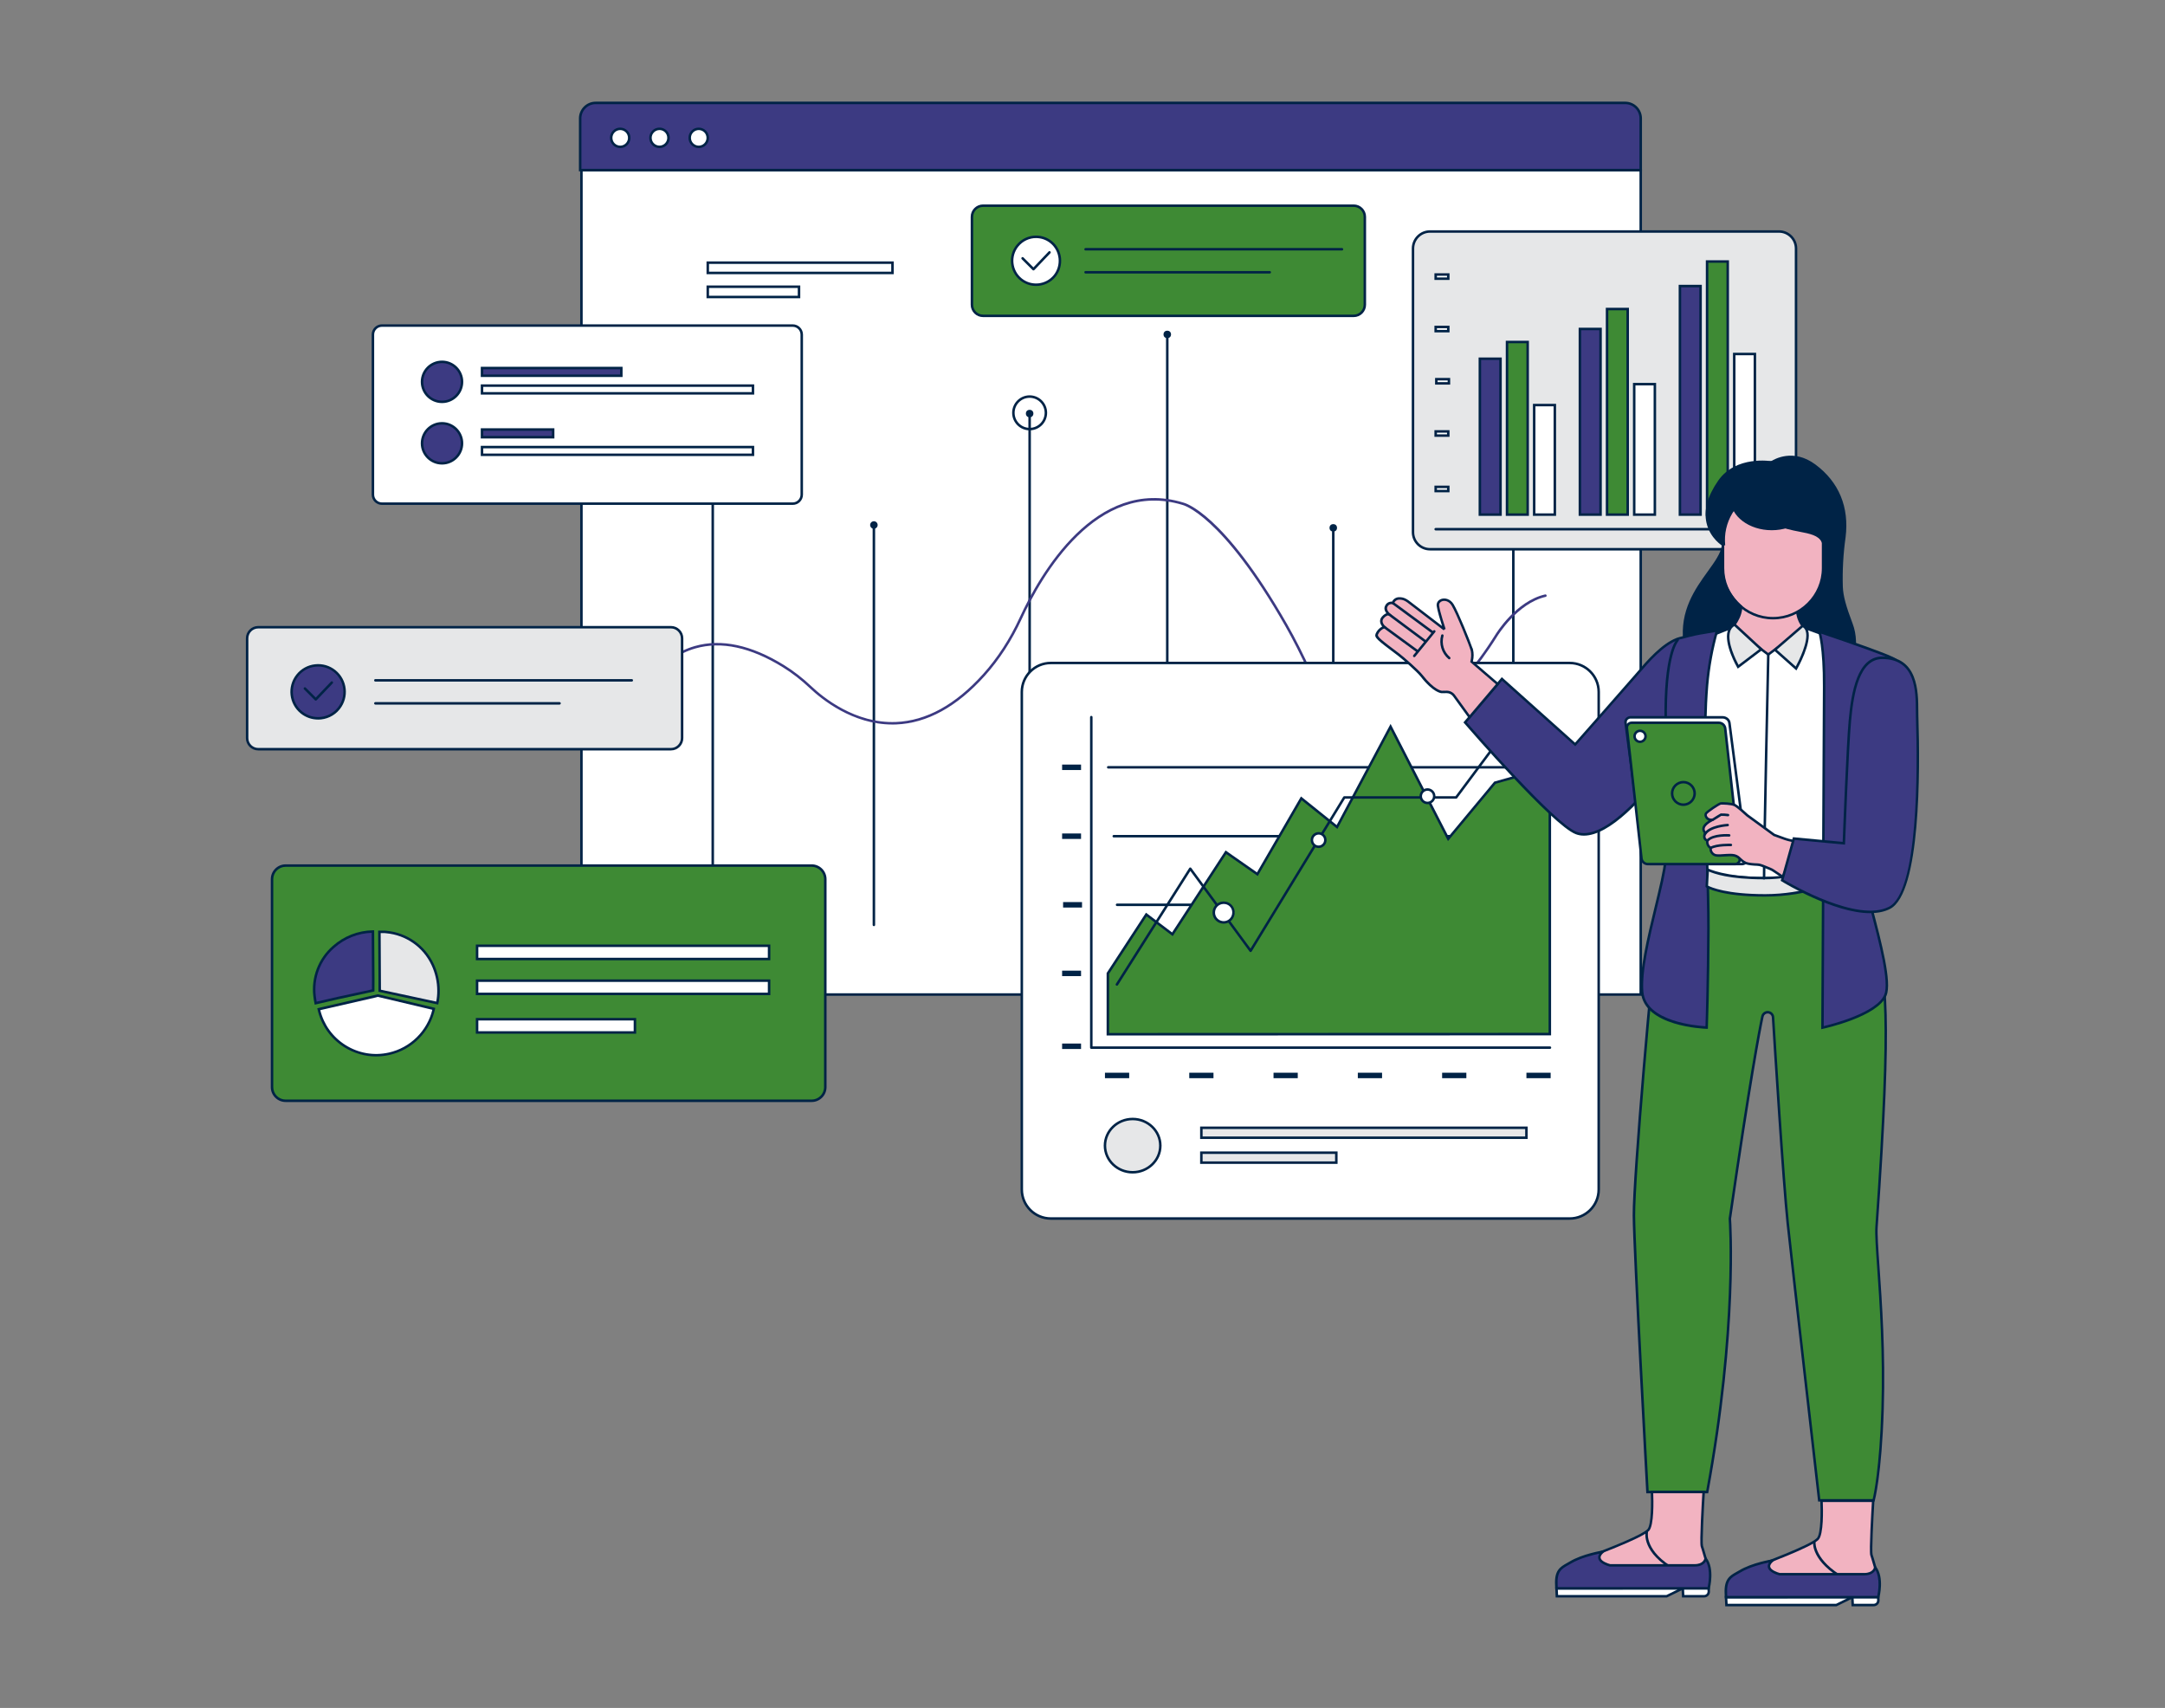 <?xml version="1.0" encoding="UTF-8"?>
<svg xmlns="http://www.w3.org/2000/svg" id="a" width="865.76" height="682.89" viewBox="0 0 865.76 682.89">
  <rect x="0" y="0" width="865.76" height="682.89" fill="#808080" stroke="none"/>
  <g>
    <g>
      <rect x="232.51" y="68.03" width="423.6" height="329.61" fill="#fff"></rect>
      <path d="M656.61,398.14H232.01V67.53h424.6V398.14Zm-423.6-1h422.6V68.53H233.01V397.14Z" fill="#002346"></path>
    </g>
    <path d="M285.02,370.46c-.28,0-.5-.22-.5-.5V168.36c0-.28,.22-.5,.5-.5s.5,.22,.5,.5v201.6c0,.28-.22,.5-.5,.5Z" fill="#002346"></path>
    <path d="M349.46,370.31c-.28,0-.5-.22-.5-.5V209.27c0-.28,.22-.5,.5-.5s.5,.22,.5,.5v160.54c0,.28-.22,.5-.5,.5Z" fill="#002346"></path>
    <path d="M411.74,370.31c-.28,0-.5-.22-.5-.5V165.35c0-.28,.22-.5,.5-.5s.5,.22,.5,.5v204.46c0,.28-.22,.5-.5,.5Z" fill="#002346"></path>
    <path d="M466.78,280.06c-.28,0-.5-.22-.5-.5V135.21c0-.28,.22-.5,.5-.5s.5,.22,.5,.5v144.35c0,.28-.22,.5-.5,.5Z" fill="#002346"></path>
    <path d="M533.16,357.4c-.28,0-.5-.22-.5-.5V212.55c0-.28,.22-.5,.5-.5s.5,.22,.5,.5v144.35c0,.28-.22,.5-.5,.5Z" fill="#002346"></path>
    <circle cx="533.16" cy="211.05" r="1.5" fill="#002346"></circle>
    <path d="M605.16,309.4c-.28,0-.5-.22-.5-.5V164.55c0-.28,.22-.5,.5-.5s.5,.22,.5,.5v144.35c0,.28-.22,.5-.5,.5Z" fill="#002346"></path>
    <circle cx="605.16" cy="163.05" r="1.5" fill="#002346"></circle>
    <path d="M350.96,209.91c0,.83-.67,1.5-1.5,1.5s-1.5-.67-1.5-1.5,.67-1.5,1.5-1.5h0c.83,0,1.5,.67,1.5,1.5Z" fill="#002346"></path>
    <circle cx="411.74" cy="165.35" r="1.5" fill="#002346"></circle>
    <circle cx="466.78" cy="133.71" r="1.5" fill="#002346"></circle>
    <circle cx="605.01" cy="165.35" r="1.5" fill="#263238"></circle>
    <path d="M286,166.86c0,.83-.68,1.5-1.51,1.49-.83,0-1.5-.68-1.49-1.51,0-.82,.68-1.49,1.5-1.49h0c.82,0,1.49,.67,1.49,1.49v.02Z" fill="#002346"></path>
    <path d="M356.84,289.69c-15.89,0-28.31-10.1-33.01-14.54-3.43-3.25-7.06-6.06-10.77-8.35-12.86-7.95-24.62-10.49-34.94-7.54-13.81,3.95-20.21,16.56-20.27,16.68-.12,.25-.42,.35-.67,.23-.25-.12-.35-.42-.23-.67,.06-.13,6.65-13.13,20.89-17.2,10.6-3.03,22.63-.46,35.74,7.65,3.77,2.33,7.44,5.18,10.93,8.48,4.75,4.5,17.54,14.89,33.79,14.24,12.1-.49,23.8-6.92,34.77-19.12,5.77-6.41,10.7-14.01,14.65-22.57,8.02-17.37,30.45-56.63,65.38-46.07,.6,.13,16.02,3.87,41.68,48.8,3.21,5.62,6.37,11.87,9.96,19.66,3.52,7.66,14.8,24.4,43.35,14.57,.18-.04,12.89-3.07,29.8-30.07,.33-.55,8.34-13.59,19.99-16.2,.27-.05,.54,.11,.6,.38,.06,.27-.11,.54-.38,.6-11.24,2.51-19.28,15.62-19.36,15.75-17.18,27.44-29.85,30.4-30.38,30.51-29.27,10.08-40.89-7.21-44.53-15.11-3.57-7.77-6.73-13.99-9.92-19.59-25.44-44.55-40.91-48.3-41.06-48.33-34.22-10.34-56.32,28.39-64.23,45.53-3.99,8.65-8.98,16.33-14.81,22.81-11.16,12.41-23.1,18.96-35.48,19.45-.5,.02-1.01,.03-1.5,.03Z" fill="#3c3a82"></path>
    <g>
      <rect x="283.03" y="105.02" width="73.86" height="4.11" fill="#fff"></rect>
      <path d="M357.39,109.63h-74.86v-5.11h74.86v5.11Zm-73.86-1h72.86v-3.11h-72.86v3.11Z" fill="#002346"></path>
    </g>
    <g>
      <rect x="283.03" y="114.64" width="36.49" height="4.11" fill="#fff"></rect>
      <path d="M320.02,119.25h-37.49v-5.11h37.49v5.11Zm-36.49-1h35.49v-3.11h-35.49v3.11Z" fill="#002346"></path>
    </g>
    <g>
      <path d="M238.21,41.14h411.69c3.43,0,6.21,2.78,6.21,6.21h0v20.65H232v-20.64c0-3.43,2.77-6.21,6.2-6.22,0,0,0,0,.01,0Z" fill="#3c3a82"></path>
      <path d="M656.61,68.5H231.5v-21.14c0-1.79,.69-3.48,1.96-4.75,1.27-1.27,2.95-1.97,4.74-1.97h411.7c3.7,0,6.71,3.01,6.71,6.71v21.15Zm-424.11-1h423.11v-20.14c0-3.16-2.56-5.72-5.71-5.72H238.2c-1.52,0-2.96,.6-4.03,1.68s-1.67,2.51-1.67,4.04v20.14Z" fill="#002346"></path>
    </g>
    <g>
      <path d="M251.63,55.1c0,1.99-1.6,3.61-3.59,3.62-1.99,0-3.61-1.6-3.62-3.59,0-1.99,1.6-3.61,3.59-3.62,0,0,.02,0,.02,0,1.99,0,3.59,1.61,3.59,3.59Z" fill="#fff"></path>
      <path d="M248.02,59.22c-2.26,0-4.1-1.83-4.11-4.09,0-1.1,.42-2.13,1.19-2.91s1.8-1.21,2.9-1.21c2.28,0,4.12,1.84,4.12,4.09h0c0,1.1-.42,2.13-1.19,2.91s-1.8,1.21-2.9,1.21h-.01Zm.01-7.21c-.85,0-1.63,.33-2.22,.92-.58,.59-.91,1.37-.9,2.2,0,1.71,1.4,3.1,3.11,3.1h.01c.83,0,1.61-.33,2.19-.92,.58-.59,.91-1.37,.9-2.2h0c0-1.71-1.39-3.1-3.09-3.1Z" fill="#002346"></path>
    </g>
    <g>
      <path d="M267.32,55.1c0,1.99-1.6,3.61-3.59,3.62-1.99,0-3.61-1.6-3.62-3.59,0-1.99,1.6-3.61,3.59-3.62,0,0,0,0,.01,0,1.99,0,3.6,1.6,3.61,3.58,0,0,0,0,0,.01Z" fill="#fff"></path>
      <path d="M263.72,59.22c-1.09,0-2.12-.42-2.89-1.19-.78-.77-1.21-1.8-1.21-2.9,0-1.1,.42-2.13,1.19-2.91s1.8-1.21,2.9-1.21h.01c1.1,0,2.12,.42,2.9,1.19,.78,.77,1.21,1.8,1.21,2.89h0c0,1.11-.42,2.14-1.19,2.92s-1.8,1.21-2.9,1.21h-.01Zm.01-7.21h-.01c-.84,0-1.62,.33-2.21,.92-.58,.59-.91,1.37-.9,2.2s.33,1.61,.92,2.19c.59,.58,1.36,.9,2.19,.9h.01c.83,0,1.61-.33,2.19-.92,.58-.59,.91-1.37,.9-2.2h0c0-.84-.33-1.62-.91-2.2-.58-.58-1.36-.9-2.18-.9Z" fill="#002346"></path>
    </g>
    <g>
      <path d="M283.02,55.1c0,1.99-1.6,3.61-3.59,3.62-1.99,0-3.61-1.6-3.62-3.59,0-1.99,1.6-3.61,3.59-3.62,0,0,.02,0,.02,0,1.99,0,3.59,1.61,3.59,3.59h0Z" fill="#fff"></path>
      <path d="M279.42,59.22c-2.26,0-4.1-1.83-4.11-4.09,0-1.1,.42-2.13,1.19-2.91s1.8-1.21,2.9-1.21c2.28,0,4.12,1.84,4.12,4.09h0c0,1.1-.42,2.13-1.19,2.91s-1.8,1.21-2.9,1.21h-.01Zm.01-7.21c-.85,0-1.63,.33-2.22,.92-.58,.59-.91,1.37-.9,2.2,0,1.71,1.4,3.1,3.11,3.1h.01c.83,0,1.61-.33,2.19-.92,.58-.59,.91-1.37,.9-2.2h0c0-1.71-1.39-3.1-3.09-3.1Z" fill="#002346"></path>
    </g>
    <g>
      <rect x="149.13" y="130.17" width="171.48" height="71.21" rx="3.61" ry="3.61" fill="#fff"></rect>
      <path d="M317,201.88H152.74c-2.27,0-4.11-1.84-4.11-4.11v-63.99c0-2.27,1.84-4.11,4.11-4.11h164.26c2.27,0,4.11,1.84,4.11,4.11v63.99c0,2.27-1.84,4.11-4.11,4.11Zm-164.26-71.21c-1.71,0-3.11,1.39-3.11,3.11v63.99c0,1.71,1.4,3.11,3.11,3.11h164.26c1.71,0,3.11-1.4,3.11-3.11v-63.99c0-1.71-1.4-3.11-3.11-3.11H152.74Z" fill="#002346"></path>
    </g>
    <g>
      <path d="M184.76,152.67c0,4.42-3.58,8-8,8s-8-3.58-8-8,3.58-8,8-8,8,3.58,8,8Z" fill="#3c3a82"></path>
      <path d="M176.76,161.17c-4.69,0-8.5-3.81-8.5-8.5s3.81-8.5,8.5-8.5,8.5,3.81,8.5,8.5-3.81,8.5-8.5,8.5Zm0-16c-4.14,0-7.5,3.36-7.5,7.5s3.36,7.5,7.5,7.5,7.5-3.36,7.5-7.5-3.36-7.5-7.5-7.5Z" fill="#002346"></path>
    </g>
    <g>
      <rect x="192.75" y="147.15" width="55.71" height="3.09" fill="#3c3a82"></rect>
      <path d="M248.96,150.74h-56.71v-4.09h56.71v4.09Zm-55.71-1h54.71v-2.09h-54.71v2.09Z" fill="#002346"></path>
    </g>
    <g>
      <rect x="192.75" y="154.18" width="108.35" height="3.09" fill="#fff"></rect>
      <path d="M301.6,157.77h-109.35v-4.09h109.35v4.09Zm-108.35-1h107.35v-2.09h-107.35v2.09Z" fill="#002346"></path>
    </g>
    <g>
      <path d="M184.76,177.25c0,4.42-3.58,8-8,8s-8-3.58-8-8,3.58-8,8-8,8,3.58,8,8Z" fill="#3c3a82"></path>
      <path d="M176.76,185.75c-4.69,0-8.5-3.81-8.5-8.5s3.81-8.5,8.5-8.5,8.5,3.81,8.5,8.5-3.81,8.5-8.5,8.5Zm0-16c-4.14,0-7.5,3.36-7.5,7.5s3.36,7.5,7.5,7.5,7.5-3.36,7.5-7.5-3.36-7.5-7.5-7.5Z" fill="#002346"></path>
    </g>
    <g>
      <rect x="192.75" y="171.73" width="28.45" height="3.09" fill="#3c3a82"></rect>
      <path d="M221.7,175.32h-29.45v-4.09h29.45v4.09Zm-28.45-1h27.45v-2.09h-27.45v2.09Z" fill="#002346"></path>
    </g>
    <g>
      <rect x="192.75" y="178.75" width="108.35" height="3.09" fill="#fff"></rect>
      <path d="M301.6,182.34h-109.35v-4.09h109.35v4.09Zm-108.35-1h107.35v-2.09h-107.35v2.09Z" fill="#002346"></path>
    </g>
    <g>
      <rect x="108.78" y="346.08" width="221.25" height="94.05" rx="5.46" ry="5.46" fill="#3e8a34"></rect>
      <path d="M324.57,440.63H114.24c-3.29,0-5.96-2.67-5.96-5.96v-83.13c0-3.29,2.67-5.96,5.96-5.96h210.33c3.29,0,5.96,2.67,5.96,5.96v83.13c0,3.29-2.67,5.96-5.96,5.96Zm-210.33-94.05c-2.73,0-4.96,2.22-4.96,4.96v83.13c0,2.74,2.23,4.96,4.96,4.96h210.33c2.73,0,4.96-2.22,4.96-4.96v-83.13c0-2.74-2.23-4.96-4.96-4.96H114.24Z" fill="#002346"></path>
    </g>
    <g>
      <path d="M135.09,399.06l14.15-3.06,.02-4.48-.13-19.07c-5.82,.1-11.4,2.28-15.75,6.15-5.65,4.91-8.49,12.31-7.58,19.74,.1,.91,.25,1.84,.44,2.76l8.85-2.04Z" fill="#3c3a82"></path>
      <path d="M125.85,401.7l-.1-.5c-.2-.95-.35-1.9-.45-2.81-.93-7.6,1.97-15.14,7.75-20.17,4.43-3.94,10.14-6.17,16.07-6.27h.51s.13,19.57,.13,19.57l-.02,4.89-14.54,3.14-9.35,2.16Zm22.78-28.74c-5.51,.21-10.79,2.34-14.92,6.01-5.54,4.81-8.31,12.03-7.42,19.31,.08,.72,.19,1.47,.33,2.22l8.36-1.93,13.76-2.97,.02-4.08-.13-18.55Z" fill="#002346"></path>
    </g>
    <g>
      <path d="M173,385.65c-3.41-7.34-10.49-12.3-18.55-13l-.73-.07h-2l.12,19.07v4.48l23,4.94h0c.36-1.63,.53-3.29,.51-4.95,0-3.62-.81-7.2-2.35-10.47Z" fill="#e6e7e8"></path>
      <path d="M175.22,401.66l-23.88-5.13v-4.88l-.12-19.57h2.5l.78,.07c8.21,.72,15.48,5.81,18.96,13.29,1.57,3.32,2.39,7.01,2.4,10.68,.02,1.69-.15,3.4-.52,5.06l-.11,.49Zm-22.88-5.94l22.11,4.75c.28-1.43,.41-2.89,.4-4.35,0-3.53-.8-7.08-2.3-10.26h0c-3.33-7.16-10.28-12.03-18.14-12.71l-.73-.07h-1.45s.12,22.65,.12,22.65Z" fill="#002346"></path>
    </g>
    <g>
      <path d="M150.09,398.33l-22.61,5.18c2.86,12.69,15.47,20.66,28.16,17.8,8.93-2.01,15.88-9.01,17.84-17.95l-22.39-5.3-1,.27Z" fill="#fff"></path>
      <path d="M150.41,422.4c-4.5,0-8.91-1.27-12.81-3.73-5.43-3.43-9.2-8.78-10.62-15.05l-.11-.49,24.2-5.59,22.99,5.44-.1,.48c-1.99,9.09-9.14,16.29-18.21,18.33-1.77,.4-3.56,.6-5.34,.6Zm-22.33-18.51c1.44,5.8,4.99,10.73,10.06,13.94,5.21,3.29,11.38,4.36,17.39,3,8.54-1.93,15.3-8.61,17.35-17.09l-21.78-5.16-.9,.24-22.12,5.07Z" fill="#002346"></path>
    </g>
    <g>
      <rect x="190.78" y="378.15" width="116.77" height="5.29" fill="#fff"></rect>
      <path d="M308.05,383.94h-117.77v-6.29h117.77v6.29Zm-116.77-1h115.77v-4.29h-115.77v4.29Z" fill="#002346"></path>
    </g>
    <g>
      <rect x="190.78" y="392.1" width="116.77" height="5.29" fill="#fff"></rect>
      <path d="M308.05,397.89h-117.77v-6.29h117.77v6.29Zm-116.77-1h115.77v-4.29h-115.77v4.29Z" fill="#002346"></path>
    </g>
    <g>
      <rect x="190.78" y="407.52" width="63.12" height="5.29" fill="#fff"></rect>
      <path d="M254.4,413.31h-64.12v-6.29h64.12v6.29Zm-63.12-1h62.12v-4.29h-62.12v4.29Z" fill="#002346"></path>
    </g>
    <g>
      <rect x="408.61" y="265.08" width="230.69" height="222.12" rx="11.59" ry="11.59" fill="#fff"></rect>
      <path d="M627.71,487.7h-207.51c-6.67,0-12.09-5.42-12.09-12.09v-198.94c0-6.67,5.42-12.09,12.09-12.09h207.51c6.67,0,12.09,5.42,12.09,12.09v198.94c0,6.67-5.42,12.09-12.09,12.09Zm-207.51-222.12c-6.11,0-11.09,4.97-11.09,11.09v198.94c0,6.12,4.98,11.09,11.09,11.09h207.51c6.11,0,11.09-4.98,11.09-11.09v-198.94c0-6.12-4.98-11.09-11.09-11.09h-207.51Z" fill="#002346"></path>
    </g>
    <rect x="424.73" y="417.24" width="7.57" height="2.18" fill="#002346"></rect>
    <rect x="441.86" y="428.91" width="9.69" height="2.18" fill="#002346"></rect>
    <rect x="475.57" y="428.91" width="9.69" height="2.18" fill="#002346"></rect>
    <rect x="509.27" y="428.91" width="9.69" height="2.18" fill="#002346"></rect>
    <rect x="542.98" y="428.91" width="9.69" height="2.18" fill="#002346"></rect>
    <rect x="576.69" y="428.91" width="9.69" height="2.18" fill="#002346"></rect>
    <rect x="610.4" y="428.91" width="9.69" height="2.18" fill="#002346"></rect>
    <rect x="424.73" y="388.1" width="7.57" height="2.18" fill="#002346"></rect>
    <rect x="424.73" y="333.25" width="7.57" height="2.18" fill="#002346"></rect>
    <rect x="424.73" y="305.7" width="7.57" height="2.18" fill="#002346"></rect>
    <rect x="425.12" y="360.68" width="7.57" height="2.18" fill="#002346"></rect>
    <path d="M611.5,362.27h-164.8c-.28,0-.5-.22-.5-.5s.22-.5,.5-.5h164.8c.28,0,.5,.22,.5,.5s-.22,.5-.5,.5Z" fill="#002346"></path>
    <path d="M609.66,334.84h-164.28c-.28,0-.5-.22-.5-.5s.22-.5,.5-.5h164.28c.28,0,.5,.22,.5,.5s-.22,.5-.5,.5Z" fill="#002346"></path>
    <path d="M619.76,307.29h-176.59c-.28,0-.5-.22-.5-.5s.22-.5,.5-.5h176.59c.28,0,.5,.22,.5,.5s-.22,.5-.5,.5Z" fill="#002346"></path>
    <g>
      <path d="M443.02,413.52v-24.33l15.37-23.54,10.44,7.9,21.4-32.81,12.58,8.78,17.57-30.32,14.28,11.46,21.4-40.14,23.06,44.87,18.67-22.45,21.96-6.2v106.72l-176.74,.06Z" fill="#3e8a34"></path>
      <path d="M442.52,414.02v-24.98l15.74-24.11,10.44,7.9,21.39-32.79,12.56,8.76,17.59-30.35,14.27,11.45,21.57-40.45,23.15,45.05,18.29-21.99,22.74-6.42v107.88h-.5l-177.24,.06Zm1-24.68v23.68l175.74-.06v-105.56l-21.17,5.98-19.06,22.91-22.97-44.69-21.24,39.83-14.3-11.47-17.55,30.29-12.6-8.8-21.41,32.83-10.44-7.9-14.99,22.97Z" fill="#002346"></path>
    </g>
    <path d="M446.63,394.13c-.09,0-.18-.03-.27-.08-.23-.15-.3-.46-.15-.69l29.34-46.3c.09-.14,.24-.23,.41-.23,.17-.01,.32,.07,.42,.2l23.68,32.24,37.08-60.69c.09-.15,.25-.24,.43-.24h44.48l17.56-23.57c.09-.13,.24-.2,.4-.2h22.2c.28,0,.5,.22,.5,.5s-.22,.5-.5,.5h-21.95l-17.56,23.57c-.09,.13-.24,.2-.4,.2h-44.45l-37.32,61.09c-.09,.14-.24,.23-.41,.24-.19,0-.33-.07-.42-.2l-23.69-32.25-28.95,45.68c-.1,.15-.26,.23-.42,.23Z" fill="#002346"></path>
    <g>
      <path d="M493.25,364.76c.06,2.17-1.65,3.99-3.82,4.05-2.17,.06-3.99-1.65-4.05-3.82-.06-2.17,1.65-3.99,3.82-4.05h.12c2.12-.05,3.89,1.63,3.94,3.75,0,0,0,0,0,0v.07Z" fill="#fff"></path>
      <path d="M489.31,369.31c-2.39,0-4.37-1.91-4.44-4.31-.07-2.44,1.86-4.49,4.3-4.56h.13c1.15-.01,2.25,.4,3.09,1.2,.84,.8,1.32,1.88,1.35,3.04l-.5,.08h.5c.03,1.17-.4,2.3-1.21,3.16-.81,.86-1.91,1.36-3.1,1.39-.04,0-.09,0-.13,0Zm.1-7.88s-.06,0-.08,0h-.13c-1.88,.06-3.37,1.64-3.32,3.54,.05,1.9,1.66,3.36,3.54,3.34,.92-.03,1.77-.41,2.4-1.08s.96-1.54,.94-2.46v-.08c-.02-.89-.39-1.72-1.04-2.34-.63-.6-1.44-.92-2.31-.92Z" fill="#002346"></path>
    </g>
    <g>
      <path d="M530,335.78c.05,1.48-1.11,2.73-2.6,2.78-1.48,.05-2.73-1.11-2.78-2.6-.05-1.48,1.11-2.73,2.59-2.78h.09c1.46,0,2.66,1.15,2.69,2.61v-.02Z" fill="#fff"></path>
      <path d="M527.31,339.07c-1.71,0-3.13-1.36-3.19-3.08-.06-1.76,1.32-3.24,3.07-3.3h.13c1.7,0,3.12,1.38,3.17,3.08h0c.06,1.76-1.32,3.24-3.08,3.3-.04,0-.07,0-.11,0Zm.01-5.38h-.01c-1.28,.04-2.23,1.06-2.19,2.26,.04,1.21,1.05,2.17,2.26,2.11,1.2-.04,2.15-1.05,2.11-2.25h0c-.03-1.17-1-2.12-2.17-2.12Z" fill="#002346"></path>
    </g>
    <g>
      <path d="M573.52,318.26c.05,1.48-1.11,2.73-2.6,2.78-1.48,.05-2.73-1.11-2.78-2.6-.05-1.48,1.11-2.73,2.59-2.78h.09c1.46,0,2.66,1.15,2.69,2.61v-.02Z" fill="#fff"></path>
      <path d="M570.83,321.54c-.81,0-1.58-.3-2.17-.86-.62-.58-.98-1.37-1.01-2.22-.06-1.76,1.32-3.24,3.07-3.3h.13c1.7,0,3.12,1.37,3.17,3.08h0c.03,.85-.27,1.66-.86,2.29-.58,.62-1.37,.98-2.22,1.01-.04,0-.08,0-.11,0Zm.02-5.38h-.01c-1.29,.04-2.23,1.06-2.19,2.26,.02,.58,.27,1.13,.69,1.53,.43,.4,1,.62,1.57,.59,.58-.02,1.13-.27,1.53-.69,.4-.43,.61-.98,.59-1.56h0c-.03-1.17-1-2.12-2.17-2.12Z" fill="#002346"></path>
    </g>
    <g>
      <ellipse cx="452.93" cy="458.06" rx="11.07" ry="10.65" fill="#e6e7e8"></ellipse>
      <path d="M452.93,469.21c-6.38,0-11.57-5-11.57-11.15s5.19-11.15,11.57-11.15,11.57,5,11.57,11.15-5.19,11.15-11.57,11.15Zm0-21.3c-5.83,0-10.57,4.55-10.57,10.15s4.74,10.15,10.57,10.15,10.57-4.55,10.57-10.15-4.74-10.15-10.57-10.15Z" fill="#002346"></path>
    </g>
    <g>
      <rect x="480.41" y="450.92" width="129.99" height="3.98" fill="#e6e7e8"></rect>
      <path d="M610.9,455.4h-130.99v-4.98h130.99v4.98Zm-129.99-1h128.99v-2.98h-128.99v2.98Z" fill="#002346"></path>
    </g>
    <g>
      <rect x="480.41" y="460.88" width="53.97" height="3.98" fill="#e6e7e8"></rect>
      <path d="M534.88,465.36h-54.97v-4.98h54.97v4.98Zm-53.97-1h52.97v-2.98h-52.97v2.98Z" fill="#002346"></path>
    </g>
    <g>
      <rect x="565.04" y="92.56" width="153.17" height="127.04" rx="6.81" ry="6.81" fill="#e6e7e8"></rect>
      <path d="M711.4,220.1h-139.55c-4.03,0-7.31-3.28-7.31-7.31V99.37c0-4.03,3.28-7.31,7.31-7.31h139.55c4.03,0,7.31,3.28,7.31,7.31v113.42c0,4.03-3.28,7.31-7.31,7.31Zm-139.55-127.04c-3.48,0-6.31,2.83-6.31,6.31v113.42c0,3.48,2.83,6.31,6.31,6.31h139.55c3.48,0,6.31-2.83,6.31-6.31V99.37c0-3.48-2.83-6.31-6.31-6.31h-139.55Z" fill="#002346"></path>
    </g>
    <g>
      <g>
        <rect x="591.78" y="143.43" width="8.26" height="62.33" fill="#3c3a82"></rect>
        <path d="M600.54,206.26h-9.26v-63.33h9.26v63.33Zm-8.26-1h7.26v-61.33h-7.26v61.33Z" fill="#002346"></path>
      </g>
      <g>
        <rect x="602.64" y="136.74" width="8.26" height="69.02" fill="#3e8a34"></rect>
        <path d="M611.4,206.26h-9.26v-70.02h9.26v70.02Zm-8.26-1h7.26v-68.02h-7.26v68.02Z" fill="#002346"></path>
      </g>
      <g>
        <rect x="613.5" y="161.96" width="8.26" height="43.8" fill="#fff"></rect>
        <path d="M622.26,206.26h-9.26v-44.8h9.26v44.8Zm-8.26-1h7.26v-42.8h-7.26v42.8Z" fill="#002346"></path>
      </g>
    </g>
    <g>
      <g>
        <rect x="631.78" y="131.53" width="8.26" height="74.23" fill="#3c3a82"></rect>
        <path d="M640.54,206.26h-9.26v-75.23h9.26v75.23Zm-8.26-1h7.26v-73.23h-7.26v73.23Z" fill="#002346"></path>
      </g>
      <g>
        <rect x="642.64" y="123.56" width="8.26" height="82.2" fill="#3e8a34"></rect>
        <path d="M651.4,206.26h-9.26V123.06h9.26v83.2Zm-8.26-1h7.26V124.06h-7.26v81.2Z" fill="#002346"></path>
      </g>
      <g>
        <rect x="653.5" y="153.59" width="8.26" height="52.16" fill="#fff"></rect>
        <path d="M662.26,206.26h-9.26v-53.17h9.26v53.17Zm-8.26-1h7.26v-51.17h-7.26v51.17Z" fill="#002346"></path>
      </g>
    </g>
    <g>
      <g>
        <rect x="671.78" y="114.37" width="8.26" height="91.39" fill="#3c3a82"></rect>
        <path d="M680.54,206.26h-9.26V113.87h9.26v92.39Zm-8.26-1h7.26V114.87h-7.26v90.39Z" fill="#002346"></path>
      </g>
      <g>
        <rect x="682.64" y="104.56" width="8.26" height="101.2" fill="#3e8a34"></rect>
        <path d="M691.4,206.26h-9.26V104.06h9.26v102.2Zm-8.26-1h7.26V105.06h-7.26v100.2Z" fill="#002346"></path>
      </g>
      <g>
        <rect x="693.5" y="141.54" width="8.26" height="64.22" fill="#fff"></rect>
        <path d="M702.26,206.26h-9.26v-65.22h9.26v65.22Zm-8.26-1h7.26v-63.22h-7.26v63.22Z" fill="#002346"></path>
      </g>
    </g>
    <path d="M712.66,212.09h-138.55c-.28,0-.5-.22-.5-.5s.22-.5,.5-.5h138.55c.28,0,.5,.22,.5,.5s-.22,.5-.5,.5Z" fill="#002346"></path>
    <g>
      <rect x="574.11" y="194.67" width="5.04" height="1.67" fill="#fff"></rect>
      <path d="M579.65,196.84h-6.04v-2.67h6.04v2.67Zm-5.04-1h4.04v-.67h-4.04v.67Z" fill="#002346"></path>
    </g>
    <g>
      <rect x="574.11" y="172.49" width="5.04" height="1.67" fill="#fff"></rect>
      <path d="M579.65,174.66h-6.04v-2.67h6.04v2.67Zm-5.04-1h4.04v-.67h-4.04v.67Z" fill="#002346"></path>
    </g>
    <g>
      <rect x="574.11" y="130.73" width="5.04" height="1.67" fill="#fff"></rect>
      <path d="M579.65,132.9h-6.04v-2.67h6.04v2.67Zm-5.04-1h4.04v-.67h-4.04v.67Z" fill="#002346"></path>
    </g>
    <g>
      <rect x="574.11" y="109.76" width="5.04" height="1.67" fill="#fff"></rect>
      <path d="M579.65,111.93h-6.04v-2.67h6.04v2.67Zm-5.04-1h4.04v-.67h-4.04v.67Z" fill="#002346"></path>
    </g>
    <g>
      <rect x="574.37" y="151.61" width="5.04" height="1.67" fill="#fff"></rect>
      <path d="M579.91,153.78h-6.04v-2.67h6.04v2.67Zm-5.04-1h4.04v-.67h-4.04v.67Z" fill="#002346"></path>
    </g>
    <g>
      <rect x="388.67" y="82.24" width="157.11" height="44.05" rx="4.45" ry="4.45" fill="#3e8a34"></rect>
      <path d="M541.33,126.79h-148.21c-2.73,0-4.95-2.22-4.95-4.95v-35.15c0-2.73,2.22-4.95,4.95-4.95h148.21c2.73,0,4.95,2.22,4.95,4.95v35.15c0,2.73-2.22,4.95-4.95,4.95Zm-148.21-44.05c-2.18,0-3.95,1.77-3.95,3.95v35.15c0,2.18,1.77,3.95,3.95,3.95h148.21c2.18,0,3.95-1.77,3.95-3.95v-35.15c0-2.18-1.77-3.95-3.95-3.95h-148.21Z" fill="#002346"></path>
    </g>
    <g>
      <path d="M421.78,110.27c-3.31,4.12-9.34,4.78-13.47,1.47-4.12-3.31-4.78-9.34-1.47-13.47,3.31-4.12,9.34-4.78,13.47-1.47h0c4.1,3.33,4.75,9.33,1.47,13.47Z" fill="#fff"></path>
      <path d="M414.3,114.34c-2.22,0-4.44-.73-6.3-2.22-4.33-3.48-5.03-9.84-1.54-14.17,3.48-4.33,9.84-5.03,14.17-1.55,4.29,3.49,4.98,9.84,1.55,14.17h0c-1.99,2.48-4.92,3.77-7.87,3.77Zm.02-19.15c-2.66,0-5.3,1.16-7.09,3.39-3.14,3.9-2.51,9.63,1.39,12.77,3.9,3.13,9.63,2.51,12.77-1.39,3.09-3.9,2.47-9.63-1.4-12.77-1.67-1.34-3.68-1.99-5.67-1.99Z" fill="#002346"></path>
    </g>
    <g>
      <path d="M748.22,368.35c4.69,21,9.36,21.24,2.19,122.17-.56,7.93,3.52,38,2.42,72.86-.85,26.83-3.59,36.5-3.59,36.5h-21.76s-10.63-92.49-12.59-110.81c-1.76-16.42-5.18-71.16-5.88-82.35-.07-1.13-1.01-2.01-2.14-2.01h0c-1.02,0-1.89,.71-2.1,1.7-1.12,5.25-4.83,24.41-13.02,80.85,0,0,3.28,42.55-9.07,109.3h-23.87s-5.32-95.47-5.43-110.52c-.11-15.05,7.39-101.45,9.57-116.67,2.18-15.22,10.28-23.49,10.28-23.49l64.54-1.52s7.91,12.61,10.45,24" fill="#3e8a34"></path>
      <path d="M749.62,600.38h-22.58l-.05-.44c-.11-.92-10.65-92.7-12.59-110.81-1.76-16.48-5.21-71.51-5.88-82.37-.05-.86-.78-1.54-1.65-1.54-.77,0-1.45,.55-1.61,1.31-1.21,5.71-4.91,25.01-13.01,80.76,.13,1.81,2.94,44.42-9.08,109.37l-.08,.41h-24.76l-.03-.47c-.05-.95-5.32-95.65-5.43-110.54-.11-15.22,7.43-101.75,9.57-116.75,2.18-15.21,10.34-23.68,10.42-23.77l.14-.15,65.03-1.53,.15,.24c.08,.13,7.98,12.81,10.51,24.15h0c.58,2.58,1.15,4.84,1.71,7.03,3.94,15.5,6.79,26.71,.49,115.29-.2,2.82,.19,8.46,.74,16.27,.95,13.63,2.39,34.22,1.68,56.58-.84,26.58-3.58,36.52-3.61,36.62l-.1,.36Zm-21.69-1h20.93c.48-1.99,2.73-12.37,3.48-36.02,.7-22.3-.73-42.87-1.68-56.47-.55-7.85-.94-13.52-.74-16.41,6.28-88.42,3.45-99.56-.47-114.97-.56-2.19-1.13-4.46-1.71-7.04h0c-2.3-10.32-9.14-21.81-10.24-23.6l-64.04,1.51c-1.06,1.17-8.03,9.28-10.01,23.07-2.15,14.98-9.68,101.4-9.56,116.59,.1,14.32,5,102.72,5.4,110.02h22.98c12.11-65.68,9.02-108.34,8.99-108.76v-.05s0-.06,0-.06c8.1-55.82,11.81-75.16,13.02-80.88,.26-1.22,1.35-2.1,2.59-2.1,1.4,0,2.56,1.09,2.64,2.48,.67,10.86,4.11,65.87,5.87,82.33,1.87,17.46,11.74,103.39,12.54,110.36Z" fill="#002346"></path>
    </g>
    <g>
      <path d="M660.6,596.56s.66,13.09-1.54,15.26c-3.13,3.1-23,10.43-29.18,12.67-3.16,1.13-5.26,2.9-6.12,5.16-.55,1.6,.31,3.35,1.92,3.9,.32,.11,.66,.16,.99,.16h54.33s1.93-.75,2.16-4.2c.19-2.92-2.62-11.34-2.62-11.34-.5-1.9,.73-21.61,.73-21.61h-20.67Z" fill="#f2b3c1"></path>
      <path d="M681.09,634.2h-54.42c-.39,0-.78-.06-1.15-.19-1.86-.63-2.86-2.66-2.22-4.52,.91-2.41,3.13-4.29,6.42-5.46,16.12-5.84,26.96-10.54,29-12.56,1.68-1.65,1.58-11.31,1.4-14.89l-.03-.52h21.71l-.03,.52c-.49,7.89-1.1,20.12-.75,21.46,.11,.32,2.83,8.51,2.64,11.5-.25,3.72-2.38,4.59-2.47,4.63l-.09,.03Zm-19.98-37.15c.11,2.69,.4,13.04-1.71,15.12-3.08,3.05-21.56,9.95-29.36,12.78-3.01,1.08-5.02,2.76-5.83,4.87-.45,1.33,.27,2.8,1.62,3.26,.27,.09,.55,.14,.84,.14h54.22c.32-.17,1.6-1.01,1.78-3.74,.18-2.79-2.57-11.07-2.6-11.15-.48-1.84,.45-17.71,.67-21.27h-19.63Z" fill="#002346"></path>
    </g>
    <g>
      <path d="M622.42,635.07l.16,3.15h43.93l6.41-3.15,.16,3.15h8.38c1.01,.02,1.85-.78,1.87-1.79,0-.07,0-.14,0-.21l-.06-1.2-60.84,.05Z" fill="#fff"></path>
      <path d="M681.5,638.72h-8.9l-.15-2.87-5.83,2.87h-44.52l-.21-4.15,50.99-.04,.49-.24v.24s10.35,0,10.35,0l.08,1.67c0,.07,0,.16,0,.24-.01,.62-.27,1.2-.72,1.63-.44,.42-1.01,.65-1.61,.65Zm-7.94-1h7.9c.37,.02,.7-.12,.96-.37,.26-.25,.4-.58,.41-.93,0-.05,0-.1,0-.15l-.04-.75h-9.34s.11,2.2,.11,2.2Zm-50.5,0h43.34l4.46-2.19-47.9,.04,.11,2.15Z" fill="#002346"></path>
    </g>
    <path d="M669.84,628.25c-.08,0-.17-.02-.24-.06-13.17-7.4-11.63-15.29-11.56-15.62,.06-.27,.33-.44,.59-.38,.27,.06,.44,.32,.38,.59-.02,.11-1.38,7.55,11.07,14.54,.24,.13,.33,.44,.19,.68-.09,.16-.26,.25-.44,.25Z" fill="#002346"></path>
    <g>
      <path d="M728.41,600.08s.66,13.1-1.54,15.27c-3.13,3.1-23,10.42-29.18,12.66-3.16,1.14-5.26,2.91-6.13,5.17-.54,1.61,.33,3.36,1.94,3.9,.32,.11,.65,.16,.98,.16h54.34s1.93-.75,2.16-4.21c.19-2.91-2.62-11.33-2.62-11.33-.5-1.9,.72-21.62,.72-21.62h-20.67Z" fill="#f2b3c1"></path>
      <path d="M748.91,637.73h-54.43c-.39,0-.77-.06-1.14-.19-1.87-.63-2.88-2.66-2.25-4.52,.93-2.41,3.15-4.29,6.43-5.48,7.75-2.81,26.08-9.65,29-12.55,1.68-1.65,1.58-11.31,1.4-14.9l-.03-.52h21.71l-.03,.52c-.49,7.9-1.09,20.13-.73,21.46,.11,.32,2.83,8.51,2.64,11.49-.25,3.73-2.38,4.6-2.47,4.64l-.09,.03Zm-19.99-37.16c.11,2.7,.4,13.05-1.71,15.13-2.95,2.92-19.66,9.26-29.36,12.77-3.01,1.08-5.03,2.77-5.84,4.88-.45,1.33,.28,2.8,1.64,3.26,.27,.09,.54,.13,.82,.13h54.23c.32-.17,1.6-1.01,1.78-3.75,.18-2.78-2.57-11.06-2.6-11.14-.48-1.84,.45-17.72,.66-21.28h-19.63Z" fill="#002346"></path>
    </g>
    <g>
      <path d="M690.22,638.6l.17,3.15h43.93l6.41-3.15,.16,3.15h8.38c1.02,.01,1.85-.8,1.87-1.81,0-.06,0-.12,0-.19l-.06-1.2-60.85,.05Z" fill="#fff"></path>
      <path d="M749.29,642.25h-8.88l-.15-2.87-5.83,2.87h-44.52l-.22-4.15,51.01-.04,.49-.24v.24s10.35,0,10.35,0l.08,1.67c0,.06,0,.14,0,.22,0,.62-.26,1.21-.71,1.64-.44,.43-1.02,.66-1.63,.66Zm-7.93-1h7.9c.38-.01,.7-.13,.96-.38,.26-.25,.4-.58,.41-.94,0-.05,0-.09,0-.14l-.04-.74h-9.34s.11,2.2,.11,2.2Zm-50.5,0h43.34l4.46-2.19-47.91,.04,.12,2.15Z" fill="#002346"></path>
    </g>
    <path d="M737.64,631.81c-.08,0-.17-.02-.24-.06-13.13-7.39-12.4-14.82-12.37-15.14,.03-.27,.28-.48,.56-.44,.27,.03,.47,.28,.44,.55h0c0,.07-.62,7.12,11.86,14.15,.24,.13,.33,.44,.19,.68-.09,.16-.26,.25-.44,.25Z" fill="#002346"></path>
    <g>
      <path d="M733.52,273.94c-9.19,4.49-19.5,6.13-29.63,4.71-.59-.09-1.18-.18-1.77-.29-12.13-2.25-26.22-2.13-28.49-21.62-2.27-19.49,14-29.47,15.37-38.37,.31-2.25,.28-4.54-.09-6.78-.84-6-2.86-11.23,1.65-16.62,8.81-10.53,17.81-10.05,17.81-10.05,0,0,7.85-5.81,17.27,1.18,10.11,7.5,13.24,17.78,11.88,28.65-.93,6.6-1.3,13.26-1.1,19.92,.16,3.52,1.07,7.24,4,15,2.93,7.76,.8,20.36-6.93,24.25" fill="#002346"></path>
      <path d="M711.06,279.65c-2.41,0-4.82-.17-7.24-.51-.6-.09-1.2-.18-1.79-.29-1.34-.25-2.71-.47-4.08-.69-11.19-1.8-22.75-3.66-24.81-21.36-1.48-12.72,4.78-21.4,9.81-28.38,2.73-3.79,5.09-7.06,5.56-10.12,.3-2.2,.27-4.43-.09-6.62-.14-1.01-.31-1.98-.48-2.94-.85-4.84-1.66-9.41,2.24-14.08,8.3-9.92,16.72-10.27,18.05-10.23,1.16-.76,8.82-5.32,17.72,1.28,9.41,6.98,13.59,17.05,12.08,29.11-.93,6.55-1.3,13.23-1.1,19.84,.16,3.63,1.2,7.52,3.97,14.84,3.12,8.26,.67,20.92-7.16,24.87v.03c-7.11,3.48-14.84,5.26-22.67,5.26Zm-2.84-94.23c-1.09,0-9.3,.33-17.28,9.87-3.61,4.31-2.87,8.46-2.02,13.26,.17,.97,.35,1.96,.49,2.97,.37,2.28,.4,4.61,.09,6.92-.51,3.31-2.93,6.67-5.74,10.56-4.93,6.84-11.06,15.35-9.63,27.68,1.97,16.95,13.16,18.75,23.98,20.49,1.38,.22,2.75,.44,4.1,.69,.59,.11,1.17,.2,1.75,.29,10.05,1.41,20.19-.2,29.31-4.65v-.03c7.25-3.66,9.58-15.92,6.67-23.63-2.81-7.43-3.86-11.4-4.03-15.15-.2-6.68,.17-13.41,1.1-20.01,1.46-11.68-2.58-21.42-11.68-28.18-9-6.68-16.37-1.41-16.68-1.18l-.14,.11h-.18s-.05-.01-.12-.01Z" fill="#002346"></path>
    </g>
    <g>
      <path d="M695.82,235.45s1.68,6.67-.66,11.54-5.25,6.43-5.25,6.43c0,0,5.05,9.33,17.78,9.08s16.8-9.83,16.8-9.83c0,0-3.65-.75-5.23-5.51-1.58-4.76-.54-13.46-.54-13.46l-22.9,1.75h0Z" fill="#f2b3c1"></path>
      <path d="M707.19,263c-12.52,0-17.67-9.25-17.72-9.34l-.23-.43,.43-.24s2.81-1.57,5.04-6.21c2.23-4.65,.64-11.14,.63-11.21l-.14-.57,24.08-1.84-.07,.59c-.01,.09-1.01,8.65,.52,13.25,1.46,4.41,4.73,5.15,4.86,5.18l.58,.12-.23,.55c-.04,.1-4.34,9.88-17.24,10.13-.17,0-.34,0-.5,0Zm-16.61-9.42c1.13,1.74,6.35,8.64,17.1,8.43,10.59-.21,15.07-7.12,16.11-9.04-1.17-.44-3.72-1.81-5-5.65-1.37-4.14-.83-11.01-.63-13.08l-21.74,1.66c.35,1.75,1.2,7.11-.82,11.31-1.87,3.89-4.09,5.73-5.02,6.37Z" fill="#002346"></path>
    </g>
    <g>
      <path d="M671.82,259.14s1.3,9.83,1.59,21.56c.37,14.8-7.25,63.87-7.3,63,0,0,9,5.92,34.11,7.34,15.02,.87,30.01-2.17,43.5-8.82,0,0,1.48-38.51,4.51-56.43,2.7-15.92,5-23.31,5-23.31l-31.59-11.48-14.52,10.71-14.4-10.88-20.9,8.28v.03Z" fill="#fff"></path>
      <path d="M705.21,351.68c-1.67,0-3.35-.05-5.02-.14-23.48-1.33-32.86-6.51-34.2-7.32h-.35s-.09-1.48-.09-1.48l.22,.15c1.08-6.01,7.47-48.88,7.13-62.17-.29-11.57-1.57-21.41-1.59-21.51v-.44s21.47-8.51,21.47-8.51l14.33,10.82,14.44-10.65,32.29,11.73-.14,.46c-.02,.07-2.32,7.55-4.98,23.25-2.99,17.68-4.49,55.98-4.5,56.37v.3s-.28,.13-.28,.13c-12.04,5.93-25.34,9.02-38.73,9.02Zm-38.55-8.24c1.7,.96,11.31,5.83,33.58,7.09,14.8,.85,29.66-2.13,42.98-8.64,.15-3.64,1.64-39.28,4.5-56.2,2.31-13.6,4.35-21.07,4.88-22.92l-30.9-11.23-14.6,10.77-14.47-10.94-20.28,8.03c.23,1.88,1.29,10.88,1.55,21.25,.19,7.73-1.77,24.43-3.45,37.08-1.07,8.09-2.08,14.9-2.59,18.23-.68,4.5-.99,6.53-1.21,7.45Z" fill="#002346"></path>
    </g>
    <g>
      <rect x="689.02" y="187.17" width="40" height="60" rx="20" ry="20" fill="#f2b3c1"></rect>
      <path d="M709.02,247.66c-11.3,0-20.49-9.19-20.49-20.49v-20c0-11.3,9.19-20.49,20.49-20.49s20.49,9.19,20.49,20.49v20c0,11.3-9.19,20.49-20.49,20.49Zm0-60c-10.76,0-19.51,8.75-19.51,19.51v20c0,10.76,8.75,19.51,19.51,19.51s19.51-8.75,19.51-19.51v-20c0-10.76-8.75-19.51-19.51-19.51Z" fill="#002346"></path>
    </g>
    <g>
      <path d="M682.62,274c.64-7.41,1.98-14.74,4-21.9l-.04-.02c-6.18,1.23-6.63,.83-14.77,3.09-.05,.01-.1,.03-.15,.04-.26,.07-.5,.14-.78,.22,0,0,0,.02,0,.03-6.45,2.27-12.94,10.23-16.53,14.39-4.5,5.22-24.46,27.82-24.46,27.82l-29.28-26.2-14.74,17.38s35.11,40.66,44.39,44.21c10.52,4.04,27.27-14.16,38.14-29.85-1.04,19.28-2.08,37.67-2.33,40.44-1.13,12.09-10.61,39.53-9.39,53,1.22,13.47,25.79,14.2,25.79,14.2,0,0,.61-16.83,.71-39.63,.1-22.8-2.8-70.22-.56-97.22Z" fill="#3c3a82"></path>
      <path d="M682.95,411.36h-.5c-1.02-.04-25.03-.92-26.27-14.67-.75-8.33,2.53-21.91,5.43-33.88,1.81-7.48,3.52-14.55,3.96-19.21,.22-2.33,1.03-16.39,2.24-38.68-10.57,14.91-24.35,29.19-34.4,29.2-1.16,0-2.28-.19-3.33-.6-9.29-3.55-43.15-42.69-44.59-44.35l-.28-.32,15.35-18.1,29.29,26.21c2.63-2.98,20-22.65,24.12-27.44l.81-.94c3.6-4.2,9.59-11.18,15.6-13.48v-.03l1.29-.39c5.45-1.51,7.49-1.84,10.06-2.26,1.27-.2,2.7-.43,4.75-.84l.17-.03,.53,.26-.07,.42c-2.01,7.11-3.35,14.45-3.98,21.81h0c-1.49,17.94-.72,44.39-.04,67.72,.33,11.23,.64,21.83,.6,29.46-.1,22.55-.7,39.48-.71,39.65l-.02,.5Zm-13.95-109.89l-.1,1.76c-.6,11.03-2.02,37.05-2.33,40.46-.44,4.72-2.16,11.83-3.98,19.35-2.88,11.9-6.15,25.39-5.41,33.56,1.07,11.83,21.35,13.52,24.81,13.72,.1-2.98,.6-18.75,.69-39.11,.03-7.62-.27-18.21-.6-29.43-.68-23.36-1.45-49.83,.04-67.83h0c.62-7.17,1.9-14.31,3.81-21.24-1.68,.32-2.92,.52-4.04,.7-2.54,.41-4.55,.73-9.95,2.23l-.28-.44,.13,.48-.75,.23c-5.87,2.07-11.9,9.1-15.51,13.31l-.81,.94c-4.45,5.16-24.26,27.6-24.46,27.82l-.33,.38-29.27-26.19-14.13,16.66c3.34,3.85,35.29,40.45,43.91,43.75,9.9,3.8,26.42-13.6,37.55-29.67l1.01-1.45Z" fill="#002346"></path>
    </g>
    <g>
      <path d="M689.38,218.07c-.45-4.56,.57-9.13,2.91-13.07,2.26-3.76,5.98-6.4,10.27-7.3l5.81-12.79s-13.87-2.52-20.88,7.55c-12.14,17.46,1.89,25.6,1.89,25.6" fill="#002346"></path>
      <path d="M689.13,218.49c-.22-.13-5.32-3.15-6.73-9.49-1.13-5.07,.45-10.73,4.68-16.82,7.11-10.22,21.24-7.78,21.38-7.76l.63,.12-6.18,13.6-.25,.05c-4.14,.87-7.76,3.44-9.94,7.07-2.3,3.87-3.28,8.28-2.84,12.76l-.5,.05-.25,.42Zm15.46-33.35c-4.52,0-12.14,1.08-16.69,7.6-4.07,5.85-5.59,11.24-4.53,16.02,.98,4.42,3.97,7.17,5.44,8.29-.22-4.33,.83-8.56,3.06-12.31,2.28-3.79,6.04-6.51,10.35-7.48l5.43-11.95c-.64-.07-1.71-.17-3.05-.17Z" fill="#002346"></path>
    </g>
    <g>
      <path d="M703.31,201.13c5.09,14.24,22.37,8.29,25.6,15.42,0,0,6.78-10.25-1.07-22.56-7.85-12.31-19.47-9.07-19.47-9.07,0,0-8.41,6.86-5.06,16.21" fill="#002346"></path>
      <path d="M728.83,217.58l-.37-.82c-1.22-2.7-4.8-3.39-8.95-4.19-6.05-1.17-13.58-2.62-16.67-11.26-3.43-9.57,5.13-16.69,5.21-16.77l.18-.09c.12-.04,12.07-3.2,20.03,9.28,7.93,12.44,1.14,23,1.07,23.1l-.5,.75Zm-20.22-32.21c-.83,.73-7.84,7.17-4.83,15.59h0c2.9,8.11,9.81,9.44,15.91,10.62,4.01,.77,7.53,1.45,9.22,3.95,1.31-2.54,4.9-11.25-1.49-21.27-7.25-11.37-17.59-9.19-18.81-8.88Z" fill="#002346"></path>
    </g>
    <g>
      <path d="M682.88,347.7s6.31,3.39,22.54,3.39,31-7.14,31-7.14l-.44,7.79s-12.24,6.26-30.09,6.26-23.38-3.61-23.38-3.61l.37-6.65v-.04Z" fill="#e6e7e8"></path>
      <path d="M705.89,358.5c-17.79,0-23.42-3.54-23.65-3.69l-.24-.16,.43-7.72,.69,.33c.06,.03,6.43,3.33,22.3,3.33s30.64-7.02,30.78-7.09l.76-.37-.5,8.92-.26,.13c-.12,.06-12.55,6.31-30.32,6.31Zm-22.86-4.39c1.25,.65,7.43,3.39,22.86,3.39s27.76-5.21,29.61-6.08l.38-6.67c-3.25,1.44-16.38,6.84-30.45,6.84s-20.04-2.27-22.08-3.13l-.31,5.64Z" fill="#002346"></path>
    </g>
    <g>
      <path d="M727.56,252.56s2,5.74,1.9,22c-.06,18.22-.66,136.33-.66,136.33,0,0,21.65-4.68,25.16-13,3.51-8.32-9.66-44.89-10.24-55.7-.63-11.74,14.14-66.39,14.38-78.35,0-1-30.54-11.28-30.54-11.28" fill="#3c3a82"></path>
      <path d="M728.29,411.51v-.62c0-1.18,.6-118.32,.66-136.33,.1-15.94-1.85-21.78-1.87-21.83l-.33-.96,.96,.32c30.88,10.39,30.88,11.31,30.88,11.75-.11,5.6-3.32,20.21-6.72,35.69-3.93,17.9-7.99,36.4-7.66,42.63,.22,4.12,2.35,12.25,4.6,20.84,3.66,13.97,7.82,29.81,5.6,35.08-3.57,8.46-24.62,13.1-25.52,13.29l-.61,.13Zm0-158.17c.55,2.21,1.74,8.49,1.66,21.23-.06,17.32-.61,126.34-.66,135.7,3.52-.83,21.15-5.35,24.2-12.57,2.09-4.95-2.02-20.61-5.64-34.43-2.27-8.65-4.41-16.82-4.64-21.04-.34-6.37,3.74-24.94,7.68-42.9,3.35-15.24,6.51-29.65,6.69-35.29-1.73-1.17-18.36-7-29.3-10.69Z" fill="#002346"></path>
    </g>
    <g>
      <path d="M693.59,249.71l10.7,9.89-9.23,7s-7.89-13.66-1.47-16.87" fill="#e6e7e8"></path>
      <path d="M694.91,267.34l-.28-.49c-.22-.38-5.33-9.31-3.75-14.56,.41-1.38,1.25-2.39,2.49-3.01l.22,.43,.35-.37,11.14,10.29-10.16,7.7Zm-1.38-17.01c-.84,.5-1.39,1.24-1.69,2.25-1.25,4.17,2.34,11.33,3.39,13.27l8.29-6.29-9.99-9.23Z" fill="#002346"></path>
    </g>
    <g>
      <path d="M720.89,250.21l-11.1,9.57,8.45,7.52s8.24-14.43,2.65-17.09" fill="#e6e7e8"></path>
      <path d="M718.37,268.08l-9.34-8.31,11.78-10.16,.29,.14c.96,.46,1.62,1.24,1.96,2.32,1.56,4.96-4.15,15.04-4.39,15.46l-.31,.54Zm-7.82-8.3l7.55,6.72c1.16-2.16,5.24-10.19,4-14.13-.22-.71-.6-1.22-1.15-1.57l-10.41,8.97Z" fill="#002346"></path>
    </g>
    <path d="M705.43,351.64c-.28,0-.5-.22-.5-.5,0-13.2,1.67-88.65,1.69-89.41,0-.28,.19-.48,.51-.49,.28,0,.49,.24,.49,.51-.02,.76-1.69,76.2-1.69,89.39,0,.28-.22,.5-.5,.5Z" fill="#002346"></path>
    <g>
      <path d="M598.89,273.5l-10.43-8.97c.38-1.55,.47-3.16,.09-4.75l-.04,.02c-.31-1.29-5.56-14.55-7.61-17.93s-6.2-2.26-5.91,.27c.29,2.51,2.58,9.38,2.63,9.51,0,0,0,0,0,0-.17-.13-10.85-8.36-11.87-9.1-2.75-2-3.81-3.41-6.42-3.29-1.1,.07-2.04,.8-2.37,1.85-1.02-.29-2.11,.19-2.57,1.15-1,1.57,1,3.31,1,3.31,0,0-1-.31-2.4,1.24-1.71,1.89,.57,3.87,.57,3.87-1.35,.48-2.44,1.49-3,2.81-.52,1.28,.79,2.27,8.73,8.24,1.51,1.13,7.62,6.45,9.16,8.42,5.07,6.52,8.07,6.52,8.07,6.52,0,0,.95,0,1.89-.03,1.19-.03,2.32,.52,3.02,1.48l6.24,8.6,11.22-13.23Z" fill="#f2b3c1"></path>
      <path d="M587.64,287.53l-6.6-9.11c-.6-.83-1.56-1.3-2.61-1.28-.95,.03-1.9,.02-1.9,.03-.13,0-3.3-.08-8.46-6.71-1.52-1.95-7.64-7.26-9.07-8.33-8.47-6.37-9.56-7.18-8.89-8.82,.52-1.22,1.46-2.21,2.62-2.8-.37-.46-.81-1.18-.86-2.01-.04-.73,.21-1.41,.76-2.01,.67-.74,1.28-1.11,1.76-1.28-.57-.76-1.18-1.99-.41-3.2,.48-.99,1.57-1.57,2.68-1.45,.49-1.01,1.5-1.71,2.65-1.78,2.24-.11,3.49,.87,5.21,2.21,.46,.36,.96,.75,1.53,1.17,.75,.54,6.58,5.02,10.62,8.14-.71-2.21-1.95-6.26-2.16-8.09-.14-1.23,.58-2.31,1.85-2.74,1.46-.5,3.64-.04,4.97,2.16,1.85,3.05,6.48,14.53,7.49,17.49l.04-.02,.18,.58c.35,1.47,.35,3.04-.02,4.69l10.57,9.09-11.94,14.08Zm-9.12-11.38c1.31,0,2.55,.63,3.32,1.69l5.87,8.1,10.5-12.38-10.29-8.85,.07-.29c.35-1.43,.41-2.81,.18-4.09l-.13-.41c-.33-1.39-5.57-14.52-7.55-17.79-1.06-1.74-2.67-2.13-3.81-1.74-.64,.22-1.29,.78-1.19,1.7,.28,2.43,2.51,9.12,2.61,9.41l-.46,.16-.32,.37-.21-.16c-6.79-5.24-11.03-8.48-11.62-8.91-.59-.43-1.1-.83-1.56-1.19-1.67-1.31-2.68-2.08-4.55-2.01-.88,.05-1.66,.66-1.92,1.51l-.14,.46-.46-.13c-.79-.23-1.63,.15-1.99,.89-.79,1.24,.86,2.71,.88,2.72l1.74,1.52-2.21-.68h0s-.77-.14-1.89,1.1c-.37,.41-.53,.83-.51,1.29,.06,1.01,1.03,1.87,1.04,1.88l.63,.55-.79,.28c-1.22,.43-2.2,1.35-2.71,2.54-.36,.89,1.19,2.1,8.57,7.65,1.49,1.12,7.66,6.46,9.25,8.51,4.8,6.16,7.67,6.33,7.69,6.33,0,0,.94,0,1.87-.03,.04,0,.08,0,.12,0Z" fill="#002346"></path>
    </g>
    <path d="M579.55,263.63c-.11,0-.23-.04-.32-.12-2.76-2.32-3.91-6.05-2.93-9.52,.07-.27,.35-.42,.62-.35,.27,.08,.42,.35,.34,.62-.87,3.09,.15,6.42,2.61,8.48,.21,.18,.24,.49,.06,.7-.1,.12-.24,.18-.38,.18Zm-14-.87c-.11,0-.22-.04-.32-.11-.21-.17-.25-.49-.07-.7l1.11-1.36s-.05-.03-.08-.05l-12.91-9.45c-.22-.16-.27-.48-.11-.7,.16-.22,.48-.27,.7-.11l12.91,9.45s.07,.06,.1,.1l2.59-3.17-14.37-10.68c-.22-.17-.27-.48-.1-.7,.17-.22,.48-.27,.7-.1l14.41,10.71,2.29-2.81-15.69-11.56c-.22-.16-.27-.48-.11-.7,.16-.22,.48-.27,.7-.11l15.73,11.58,.14-.17c.17-.21,.49-.25,.7-.07,.21,.17,.25,.49,.07,.7l-8,9.82c-.1,.12-.24,.18-.39,.18Z" fill="#002346"></path>
    <path d="M666.11,289.44c-.27,0-.5-.22-.5-.49-.47-28.08,4.67-33.12,4.89-33.32,.2-.19,.52-.17,.71,.03,.19,.2,.17,.52-.03,.7-.07,.07-5.03,5.23-4.57,32.57,0,.28-.22,.5-.49,.51h0Z" fill="#002346"></path>
    <g>
      <path d="M696.58,345.49h-36.68c-1.43,0-2.63-.99-2.8-2.29l-7.07-54.27c-.13-1.04,.68-1.99,1.82-2.11,.08,0,.17-.01,.25-.01h36.68c1.43,0,2.64,.98,2.8,2.29l7.07,54.27c.13,1.05-.7,1.99-1.84,2.11-.08,0-.15,.01-.23,.01" fill="#fff"></path>
      <path d="M696.58,345.99h-36.68c-1.69,0-3.1-1.18-3.29-2.73l-7.07-54.27c-.08-.61,.09-1.21,.48-1.71,.42-.54,1.07-.89,1.78-.96,.1-.01,.2-.02,.31-.02h36.69c1.69,0,3.1,1.17,3.28,2.73l7.06,54.27c.07,.62-.1,1.22-.5,1.71-.43,.54-1.08,.88-1.79,.96-.09,0-.19,.01-.28,.01Zm-44.47-58.68c-.07,0-.14,0-.2,0-.44,.05-.84,.26-1.1,.59-.22,.28-.32,.62-.28,.96l7.07,54.27c.13,1.06,1.12,1.85,2.3,1.85h36.68c.06,0,.12,0,.18,0,.45-.05,.85-.26,1.11-.59,.22-.28,.33-.62,.28-.96l-7.06-54.27c-.13-1.06-1.11-1.85-2.29-1.85h-36.69Z" fill="#002346"></path>
    </g>
    <g>
      <path d="M693.83,345.49h-34.83c-1.32,0-2.42-.98-2.57-2.29l-5.83-52.11c-.12-1.05,.64-1.99,1.69-2.11,.07,0,.14-.01,.21-.01h34.83c1.32,0,2.42,.99,2.57,2.3l5.82,52.1c.12,1.04-.62,1.99-1.67,2.11-.07,0-.15,.01-.22,.01" fill="#3e8a34"></path>
      <path d="M658.99,345.99c-1.57,0-2.88-1.17-3.06-2.73l-5.83-52.11c-.15-1.32,.81-2.51,2.13-2.66,.09,0,.18-.01,.27-.01h34.83c1.57,0,2.89,1.18,3.07,2.74l5.82,52.1c.07,.63-.1,1.26-.5,1.76-.4,.5-.97,.82-1.6,.89-.09,.01-.19,0-.28,.02h0s-34.83,0-34.83,0h0Zm0-1h34.83v0c.07,0,.11,0,.16,0,.37-.04,.7-.23,.94-.52,.23-.29,.34-.66,.29-1.03l-5.82-52.1c-.12-1.06-1.01-1.85-2.07-1.86h-34.83c-.05,0-.1,0-.16,0-.77,.09-1.33,.78-1.25,1.56l5.83,52.11c.12,1.05,1.01,1.85,2.07,1.85h0Z" fill="#002346"></path>
    </g>
    <path d="M673.16,322.24c-2.76,0-5.01-2.25-5.01-5.01s2.25-5.01,5.01-5.01,5.01,2.25,5.01,5.01-2.25,5.01-5.01,5.01Zm0-9.02c-2.21,0-4.01,1.8-4.01,4.01s1.8,4.01,4.01,4.01,4.01-1.8,4.01-4.01-1.8-4.01-4.01-4.01Z" fill="#002346"></path>
    <g>
      <path d="M658.02,294.4c0,1.21-.98,2.19-2.19,2.19s-2.19-.98-2.19-2.19,.98-2.19,2.19-2.19h0c1.21,0,2.19,.98,2.19,2.19" fill="#fff"></path>
      <path d="M655.83,297.09c-1.49,0-2.69-1.21-2.69-2.7s1.21-2.69,2.69-2.69,2.7,1.21,2.7,2.69-1.21,2.7-2.7,2.7Zm0-4.39c-.93,0-1.69,.76-1.69,1.69s.76,1.7,1.69,1.7,1.7-.76,1.7-1.7-.76-1.69-1.7-1.69Z" fill="#002346"></path>
    </g>
    <g>
      <path d="M709.18,348.11l3.74,2.51,6.27-13.87-4.03-.93c-.44-.1-.87-.23-1.29-.38-1.37-.5-4.42-1.62-4.43-1.61l-10.74-7.83s-3.64-3.42-5-4.09c-1.36-.67-4.92-.72-5.56-.67s-5.44,3.21-5.95,4.05c-.49,.81,.37,2.71,2.47,2.49,.04,0,.07,.04,.03,.06-.76,.38-3.59,1.94-3.49,3.67,.09,1.36,.93,1.19,.68,1.68-.96,1.85,.26,2.85,.91,2.85-.28,1.18,.24,2.4,1.29,3,0,.07-.02,.14-.02,.22-.07,1.47,1.06,2.71,2.53,2.78,1.43,.21,5.09-.48,7,0,2.08,.56,2.14,1.85,4.46,3,1.19,.47,3.29,.6,4.55,.64,.7,.02,1.4,.17,2.05,.43l3.13,1.26c.49,.2,.96,.45,1.4,.74Z" fill="#f2b3c1"></path>
      <path d="M713.14,351.35l-4.23-2.83c-.41-.28-.85-.51-1.31-.69l-3.13-1.26c-.59-.24-1.23-.37-1.88-.39-1.48-.05-3.5-.2-4.71-.68-1.18-.58-1.81-1.18-2.36-1.71-.59-.56-1.06-1.01-2.05-1.28-1.03-.26-2.71-.14-4.19-.04-1.13,.08-2.11,.15-2.76,.05-1.67-.08-3-1.52-2.95-3.23-.92-.66-1.43-1.77-1.33-2.88-.35-.15-.67-.43-.89-.79-.25-.41-.57-1.28,.04-2.54-.23-.21-.61-.61-.67-1.54-.09-1.42,1.32-2.65,2.54-3.44-.54-.2-1-.56-1.31-1.06-.43-.68-.5-1.47-.17-2.01,.54-.89,5.45-4.22,6.33-4.29,.64-.05,4.32-.02,5.82,.72,1.41,.7,4.97,4.03,5.12,4.17l10.66,7.77c.31,.1,.94,.33,2.3,.83l2.04,.74c.4,.15,.81,.27,1.23,.37l4.62,1.07-6.76,14.95Zm-21.39-9.99c.73,0,1.41,.05,1.97,.19,1.24,.33,1.85,.91,2.48,1.52,.52,.5,1.07,1.02,2.07,1.52,1.1,.43,3.2,.56,4.35,.59,.77,.02,1.52,.18,2.22,.46l3.12,1.26c.52,.21,1.02,.47,1.49,.79h0s3.26,2.19,3.26,2.19l5.78-12.79-3.45-.8c-.46-.11-.91-.24-1.35-.4l-2.04-.74c-.98-.36-1.92-.7-2.25-.82l-.08,.02-10.92-7.96c-1.04-.98-3.87-3.52-4.93-4.05-1.21-.59-4.63-.67-5.3-.62-.64,.14-5.14,3.12-5.57,3.82-.11,.18-.09,.58,.16,.97,.17,.27,.7,.9,1.84,.78l.41-.04,.28,.81-.39,.22c-1.52,.77-3.28,2.08-3.22,3.2,.04,.58,.23,.75,.39,.91,.15,.14,.51,.48,.24,1.02-.35,.68-.4,1.26-.13,1.7,.18,.3,.47,.44,.61,.44h.62l-.15,.61c-.23,.96,.2,1.97,1.06,2.46l.29,.16-.04,.33c0,.06-.01,.12-.02,.17-.06,1.19,.87,2.21,2.06,2.27,.59,.08,1.56,.02,2.59-.06,.82-.06,1.71-.12,2.53-.12Z" fill="#002346"></path>
    </g>
    <path d="M684.16,339.51c-.18,0-.35-.1-.44-.27-.13-.24-.04-.55,.21-.68,2.65-1.41,8.02-1.23,8.25-1.22,.28,.01,.49,.24,.48,.52,0,.28-.24,.47-.52,.48-.05,0-5.34-.18-7.75,1.1-.07,.04-.15,.06-.23,.06Zm-1.29-3c-.12,0-.25-.05-.35-.14-.2-.19-.2-.51-.01-.71,2.48-2.57,8.75-2.17,9.01-2.15,.28,.02,.48,.26,.46,.53-.02,.28-.26,.5-.53,.46-.06,0-6.07-.39-8.23,1.85-.1,.1-.23,.15-.36,.15Zm-1.13-2.45c-.09,0-.17-.02-.25-.07-.24-.14-.32-.45-.18-.68,2.04-3.49,9.23-3.91,9.54-3.93,.27-.03,.51,.2,.53,.47,.01,.28-.2,.51-.47,.53-.07,0-6.95,.41-8.72,3.43-.09,.16-.26,.25-.43,.25Zm3.25-5.84c-.17,0-.33-.08-.42-.23-.15-.23-.08-.54,.15-.69,1.39-.88,3.09-1.96,3.32-2.04,.05-.02,.11-.03,.17-.03,.95-.02,1.92,.04,2.88,.17,.27,.04,.46,.29,.42,.57-.04,.27-.29,.46-.57,.42-.87-.12-1.75-.17-2.61-.17-.35,.2-1.8,1.11-3.08,1.92-.08,.05-.18,.08-.27,.08Z" fill="#002346"></path>
    <g>
      <rect x="98.82" y="250.78" width="173.94" height="48.77" rx="4.45" ry="4.45" fill="#e6e7e8"></rect>
      <path d="M268.31,300.05H103.27c-2.73,0-4.95-2.22-4.95-4.95v-39.87c0-2.73,2.22-4.95,4.95-4.95h165.04c2.73,0,4.95,2.22,4.95,4.95v39.87c0,2.73-2.22,4.95-4.95,4.95Zm-165.04-48.77c-2.18,0-3.95,1.77-3.95,3.95v39.87c0,2.18,1.77,3.95,3.95,3.95h165.04c2.18,0,3.95-1.77,3.95-3.95v-39.87c0-2.18-1.77-3.95-3.95-3.95H103.27Z" fill="#002346"></path>
    </g>
    <g>
      <path d="M135.48,283.25c-3.66,4.57-10.33,5.3-14.9,1.64-4.57-3.66-5.3-10.33-1.64-14.9,3.66-4.57,10.33-5.3,14.9-1.64,0,0,0,0,0,0h0c4.56,3.65,5.3,10.31,1.65,14.88v.02Z" fill="#3c3a82"></path>
      <path d="M127.2,287.71c-2.44,0-4.89-.8-6.93-2.43-4.78-3.83-5.55-10.83-1.72-15.6,1.85-2.31,4.5-3.77,7.45-4.09,2.95-.32,5.84,.52,8.16,2.37,4.75,3.81,5.54,10.76,1.76,15.54l-.05,.07c-2.19,2.73-5.42,4.15-8.67,4.15Zm.03-21.2c-.37,0-.75,.02-1.12,.06-2.68,.3-5.09,1.62-6.78,3.72-3.48,4.34-2.78,10.71,1.56,14.2,4.33,3.47,10.67,2.79,14.16-1.52l.05-.06c3.47-4.34,2.77-10.7-1.57-14.18-1.81-1.45-4.01-2.22-6.3-2.22Z" fill="#002346"></path>
    </g>
    <path d="M536.64,100.16h-102.53c-.28,0-.5-.22-.5-.5s.22-.5,.5-.5h102.53c.28,0,.5,.22,.5,.5s-.22,.5-.5,.5Z" fill="#002346"></path>
    <path d="M507.75,109.36h-73.64c-.28,0-.5-.22-.5-.5s.22-.5,.5-.5h73.64c.28,0,.5,.22,.5,.5s-.22,.5-.5,.5Z" fill="#002346"></path>
    <g>
      <path d="M252.64,272.52h-102.53c-.28,0-.5-.22-.5-.5s.22-.5,.5-.5h102.53c.28,0,.5,.22,.5,.5s-.22,.5-.5,.5Z" fill="#002346"></path>
      <path d="M223.75,281.72h-73.64c-.28,0-.5-.22-.5-.5s.22-.5,.5-.5h73.64c.28,0,.5,.22,.5,.5s-.22,.5-.5,.5Z" fill="#002346"></path>
    </g>
    <g>
      <path d="M752.87,263c15.2,.11,13.58,16.56,13.79,23.5s2.57,69.36-11,76.46c-13.57,7.1-43-11-43-11l4.69-16.68,20,1.88s1.42-38.14,2.41-49c.99-10.86,3.24-25.24,13.11-25.16" fill="#3c3a82"></path>
      <path d="M747.85,365.12c-14.55,0-34.45-12.12-35.46-12.74l-.32-.2,4.9-17.45,19.89,1.87c.18-4.65,1.48-38.45,2.39-48.5,1.09-11.93,3.61-25.62,13.52-25.62h.09c14.18,.1,14.23,14.13,14.26,21.67,0,.85,0,1.63,.03,2.31l.02,.67c.66,20.8,.88,69.88-11.29,76.25-2.32,1.21-5.07,1.72-8.04,1.72Zm-34.61-13.39c3.23,1.92,29.77,17.28,42.18,10.79,11.67-6.11,11.41-54.71,10.75-75.33l-.02-.67c-.02-.69-.02-1.48-.03-2.34-.03-7.7-.07-20.58-13.27-20.67h-.08c-9.11,0-11.48,13.2-12.53,24.71-.98,10.72-2.39,48.59-2.41,48.97l-.02,.53-20.11-1.89-4.47,15.91Z" fill="#002346"></path>
    </g>
    <g>
      <path d="M682.05,623.17s-.34,2.7-4.41,2.7h-33.78s-7.26-1.71-2.91-5.44c0,0-7.89,1.24-13.09,4.36-3.11,1.87-5.84,2.54-5.51,8.92l.07,1.36h60.84s2-7.8-1.21-11.9" fill="#3c3a82"></path>
      <path d="M683.65,635.57h-61.7l-.1-1.83c-.31-5.94,2.01-7.25,4.69-8.76,.35-.2,.7-.4,1.06-.61,5.22-3.13,12.94-4.37,13.27-4.43l1.74-.27-1.34,1.15c-.94,.8-1.33,1.53-1.18,2.15,.31,1.28,2.87,2.18,3.83,2.41h33.72c3.55,0,3.9-2.17,3.91-2.27l.17-1.16,.72,.92c3.32,4.25,1.38,12,1.3,12.33l-.1,.38Zm-60.75-1h59.97c.31-1.46,1.27-6.87-.69-10.33-.52,.92-1.74,2.13-4.53,2.13h-33.89c-.42-.11-4.1-1.04-4.62-3.18-.16-.65,0-1.32,.45-2-2.51,.52-7.72,1.78-11.45,4.02-.37,.22-.73,.43-1.08,.62-2.59,1.46-4.46,2.52-4.18,7.84l.05,.88Z" fill="#002346"></path>
    </g>
    <g>
      <path d="M749.86,626.7s-.34,2.7-4.41,2.7h-33.79s-7.25-1.71-2.9-5.44c0,0-7.9,1.24-13.1,4.36-3.1,1.86-5.83,2.54-5.51,8.92l.07,1.36h60.85s2-7.8-1.21-11.9" fill="#3c3a82"></path>
      <path d="M751.46,639.1h-61.71l-.09-1.83c-.3-5.95,2.02-7.26,4.71-8.77,.34-.19,.69-.39,1.05-.6,5.22-3.13,12.95-4.37,13.28-4.42l1.74-.27-1.34,1.15c-.94,.8-1.34,1.53-1.18,2.15,.31,1.28,2.87,2.17,3.82,2.41h33.73c3.55,0,3.9-2.17,3.91-2.27l.17-1.16,.72,.92c3.32,4.25,1.38,12,1.3,12.33l-.1,.38Zm-60.76-1h59.98c.31-1.46,1.27-6.87-.69-10.33-.52,.92-1.74,2.13-4.53,2.13h-33.9c-.42-.11-4.1-1.04-4.61-3.17-.16-.65,0-1.32,.45-2-2.51,.52-7.73,1.78-11.46,4.02-.36,.22-.72,.42-1.07,.62-2.59,1.46-4.47,2.52-4.2,7.85l.05,.88Z" fill="#002346"></path>
    </g>
    <path d="M619.81,419.38h-183.41c-.28,0-.5-.22-.5-.5v-132.15c0-.28,.22-.5,.5-.5s.5,.22,.5,.5v131.65h182.91c.28,0,.5,.22,.5,.5s-.22,.5-.5,.5Z" fill="#002346"></path>
    <g>
      <polyline points="408.92 103.28 413.26 107.62 419.67 100.9" fill="#fff"></polyline>
      <path d="M413.26,108.13c-.13,0-.26-.05-.35-.15l-4.34-4.34c-.2-.2-.2-.51,0-.71s.51-.2,.71,0l3.98,3.98,6.06-6.35c.19-.2,.51-.21,.71-.02,.2,.19,.21,.51,.02,.71l-6.41,6.72c-.09,.1-.22,.15-.36,.16h0Z" fill="#002346"></path>
    </g>
    <path d="M126.26,280.13c-.13,0-.26-.05-.35-.15l-4.34-4.34c-.2-.2-.2-.51,0-.71s.51-.2,.71,0l3.98,3.98,6.06-6.35c.19-.2,.51-.21,.71-.02,.2,.19,.21,.51,.02,.71l-6.41,6.72c-.09,.1-.22,.15-.36,.16h0Z" fill="#002346"></path>
    <path d="M411.74,172.06c-3.86,0-7-3.14-7-7s3.14-7,7-7,7,3.14,7,7-3.14,7-7,7Zm0-13c-3.31,0-6,2.69-6,6s2.69,6,6,6,6-2.69,6-6-2.69-6-6-6Z" fill="#002346"></path>
  </g>
  <g>
    <ellipse cx="708.5" cy="199.5" rx="16" ry="12" fill="#002346"></ellipse>
    <path d="M708.5,212c-9.1,0-16.5-5.61-16.5-12.5s7.4-12.5,16.5-12.5,16.5,5.61,16.5,12.5-7.4,12.5-16.5,12.5Zm0-24c-8.55,0-15.5,5.16-15.5,11.5s6.95,11.5,15.5,11.5,15.5-5.16,15.5-11.5-6.95-11.5-15.5-11.5Z" fill="#002346"></path>
  </g>
</svg>
